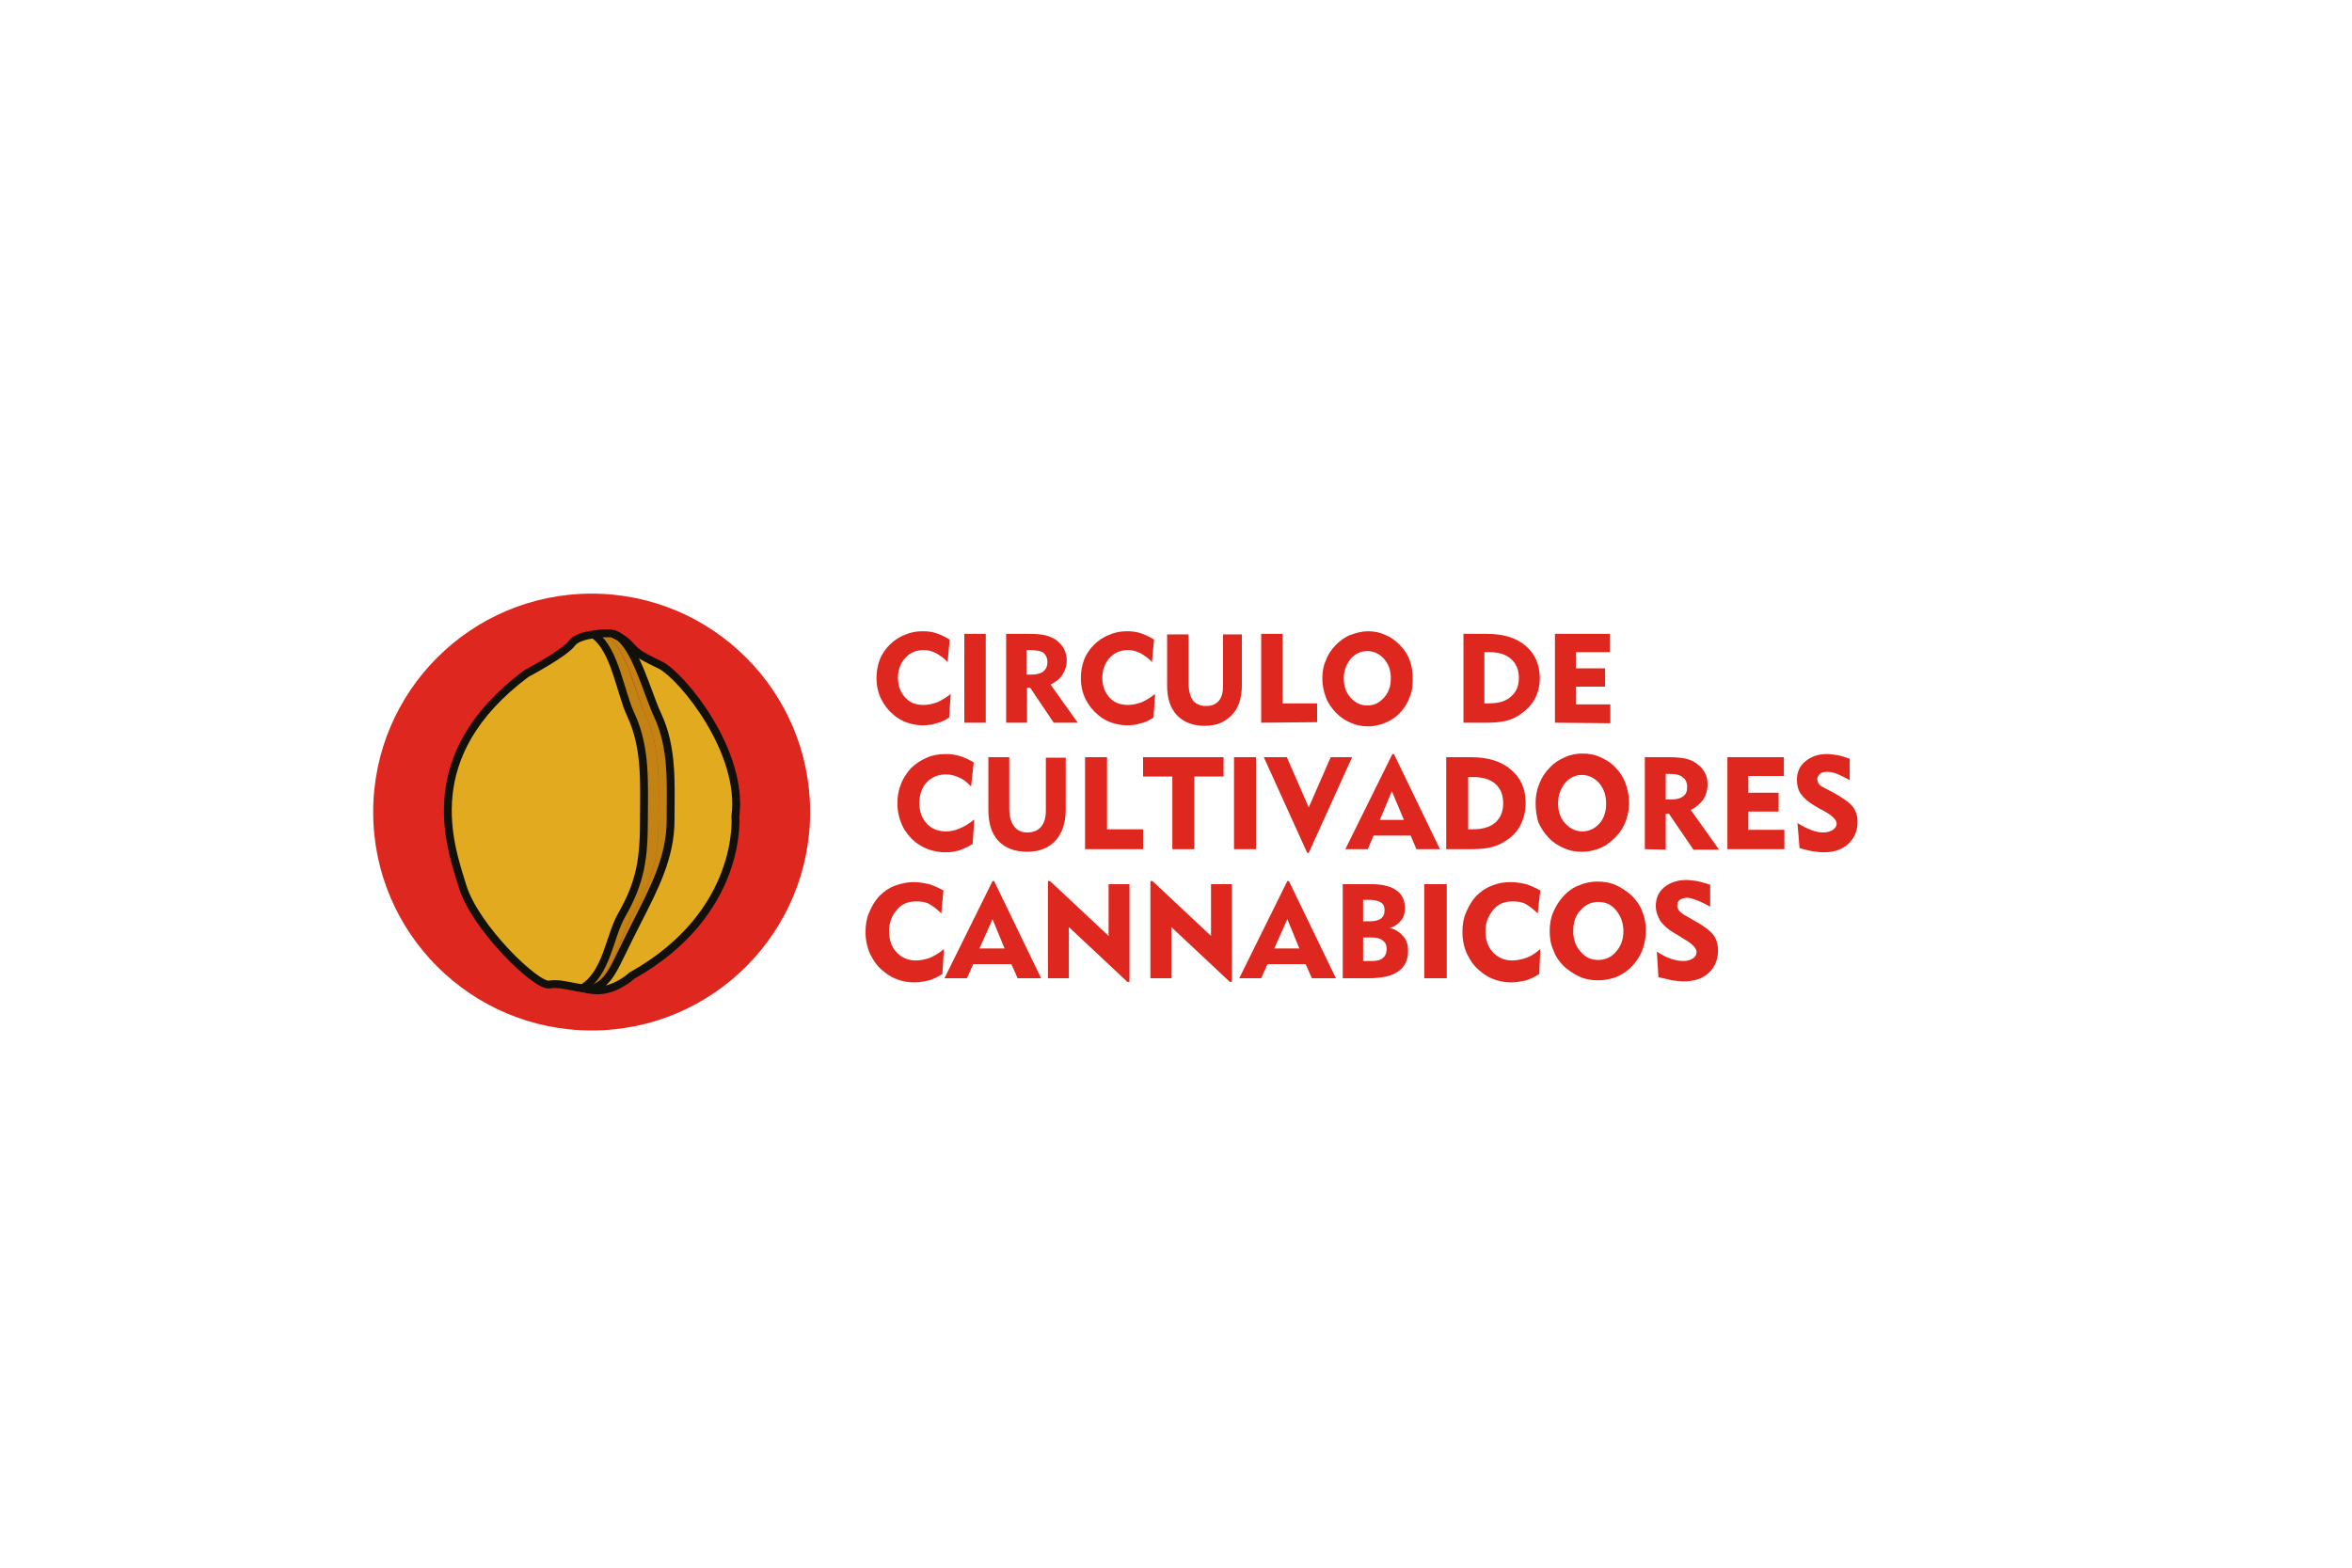 <?xml version="1.0" encoding="utf-8"?>
<!-- Generator: Adobe Illustrator 19.1.0, SVG Export Plug-In . SVG Version: 6.00 Build 0)  -->
<svg version="1.1" id="Layer_1" xmlns="http://www.w3.org/2000/svg" xmlns:xlink="http://www.w3.org/1999/xlink" x="0px" y="0px"
	 viewBox="75 0 450 300" style="enable-background:new 75 0 450 300;" xml:space="preserve">
<style type="text/css">
	.st0{fill:#DE271E;}
	.st1{fill:#E1AA1F;}
	.st2{fill:#C28214;}
	.st3{fill:none;stroke:#12100B;stroke-width:1.5;stroke-miterlimit:10;}
</style>
<g>
	<g>
		<g>
			<path class="st0" d="M256.3,126.7c-0.7-0.8-1.5-1.3-2.2-1.7c-0.8-0.4-1.5-0.6-2.4-0.6c-1.4,0-2.6,0.5-3.5,1.5s-1.4,2.3-1.4,3.8
				c0,1.6,0.5,2.8,1.4,3.8s2.1,1.4,3.5,1.4c0.9,0,1.7-0.2,2.6-0.5c0.9-0.4,1.7-0.9,2.6-1.6l-0.3,4.5c-0.7,0.5-1.5,0.9-2.4,1.1
				c-0.9,0.3-1.8,0.4-2.7,0.4c-1,0-2-0.2-2.9-0.5s-1.8-0.8-2.5-1.4c-1.1-0.9-1.9-1.9-2.5-3.1c-0.6-1.2-0.9-2.6-0.9-4
				c0-1.3,0.2-2.4,0.6-3.5c0.4-1.1,1.1-2.1,1.9-2.9c0.8-0.8,1.8-1.5,2.9-1.9c1.1-0.5,2.2-0.7,3.4-0.7c1,0,1.9,0.1,2.7,0.4
				c0.9,0.3,1.7,0.7,2.5,1.2L256.3,126.7z"/>
			<path class="st0" d="M259.5,138.3v-17h4.1v17H259.5z"/>
			<path class="st0" d="M267.5,138.3v-17h4.4c1.4,0,2.5,0.1,3.2,0.3c0.8,0.2,1.4,0.5,2,0.9c0.6,0.5,1.1,1,1.5,1.7
				c0.3,0.7,0.5,1.4,0.5,2.1c0,1.1-0.3,2-0.8,2.8s-1.3,1.4-2.3,1.9l5.2,7.3h-4.6l-4.5-6.7h-0.6v6.7H267.5z M272.1,124.4h-0.7v4.7
				h0.9c1,0,1.8-0.2,2.3-0.6c0.5-0.4,0.8-1,0.8-1.8s-0.3-1.4-0.8-1.8C274.2,124.6,273.3,124.4,272.1,124.4z"/>
			<path class="st0" d="M295.4,126.7c-0.7-0.8-1.5-1.3-2.2-1.7c-0.8-0.4-1.5-0.6-2.4-0.6c-1.4,0-2.6,0.5-3.5,1.5
				c-0.9,1-1.4,2.3-1.4,3.8c0,1.6,0.5,2.8,1.4,3.8c0.9,1,2.1,1.4,3.5,1.4c0.9,0,1.7-0.2,2.6-0.5c0.9-0.4,1.7-0.9,2.6-1.6l-0.3,4.5
				c-0.7,0.5-1.5,0.9-2.4,1.1c-0.9,0.3-1.8,0.4-2.7,0.4c-1,0-2-0.2-2.9-0.5c-0.9-0.3-1.8-0.8-2.5-1.4c-1.1-0.9-1.9-1.9-2.5-3.1
				c-0.6-1.2-0.9-2.6-0.9-4c0-1.3,0.2-2.4,0.6-3.5c0.4-1.1,1.1-2.1,1.9-2.9s1.8-1.5,2.9-1.9c1.1-0.5,2.2-0.7,3.4-0.7
				c1,0,1.9,0.1,2.7,0.4c0.9,0.3,1.7,0.7,2.5,1.2L295.4,126.7z"/>
			<path class="st0" d="M302.4,121.3v9.3c0,1.5,0.3,2.6,0.8,3.4c0.6,0.7,1.4,1.1,2.5,1.1c1.1,0,1.9-0.3,2.5-1c0.6-0.7,0.8-1.7,0.8-3
				v-9.7h3.6v9.7c0,2.4-0.6,4.4-1.9,5.7c-1.3,1.4-3,2.1-5.2,2.1c-2.3,0-4-0.7-5.3-2c-1.3-1.4-1.9-3.3-1.9-5.7v-9.8h4.1V121.3z"/>
			<path class="st0" d="M316.3,138.3v-17h4.1v13.3h6.6v3.6L316.3,138.3L316.3,138.3z"/>
			<path class="st0" d="M328,129.8c0-1.3,0.2-2.4,0.7-3.5c0.4-1.1,1.1-2.1,1.9-2.9c0.8-0.8,1.7-1.5,2.8-1.9s2.2-0.7,3.3-0.7
				c1.2,0,2.3,0.2,3.3,0.7c1.1,0.4,2,1.1,2.8,1.9s1.5,1.8,1.9,2.9s0.6,2.3,0.6,3.6c0,1.1-0.1,2.1-0.4,3s-0.7,1.8-1.3,2.6
				c-0.8,1.1-1.8,2-3.1,2.6c-1.2,0.6-2.5,0.9-3.8,0.9c-1.1,0-2.2-0.2-3.3-0.7c-1-0.4-2-1.1-2.8-1.9c-0.8-0.9-1.5-1.8-1.9-2.9
				C328.2,132.2,328,131.1,328,129.8z M332.1,129.8c0,1.5,0.4,2.7,1.3,3.7s1.9,1.5,3.2,1.5c1.3,0,2.3-0.5,3.2-1.5
				c0.9-1,1.3-2.2,1.3-3.7s-0.4-2.7-1.3-3.7s-1.9-1.5-3.2-1.5c-1.3,0-2.3,0.5-3.2,1.5C332.6,127.1,332.1,128.3,332.1,129.8z"/>
			<path class="st0" d="M355,138.3v-17h4.5c3.2,0,5.7,0.8,7.4,2.3c1.8,1.5,2.7,3.6,2.7,6.2c0,1.6-0.4,3-1.1,4.2s-1.8,2.2-3.1,3
				c-0.8,0.5-1.6,0.8-2.5,1s-2.1,0.3-3.4,0.3H355z M359,134.6h0.9c1.8,0,3.2-0.4,4.2-1.3c1-0.9,1.5-2,1.5-3.6c0-1.5-0.5-2.7-1.5-3.6
				s-2.4-1.3-4.2-1.3H359V134.6z"/>
			<path class="st0" d="M372.5,138.3v-17H383v3.5h-6.5v3.1h5.6v3.5h-5.6v3.4h6.6v3.6L372.5,138.3L372.5,138.3z"/>
		</g>
		<g>
			<path class="st0" d="M260.8,150.5c-0.8-0.8-1.5-1.4-2.3-1.7c-0.8-0.4-1.6-0.6-2.5-0.6c-1.5,0-2.7,0.5-3.7,1.5
				c-0.9,1-1.4,2.3-1.4,4c0,1.6,0.5,2.9,1.4,3.9s2.2,1.5,3.7,1.5c0.9,0,1.8-0.2,2.7-0.6c0.9-0.4,1.8-0.9,2.7-1.7l-0.3,4.7
				c-0.8,0.5-1.6,0.9-2.5,1.2c-0.9,0.3-1.8,0.4-2.8,0.4s-2-0.2-3-0.5c-0.9-0.3-1.8-0.8-2.6-1.4c-1.1-0.9-2-2-2.6-3.3
				s-0.9-2.7-0.9-4.2c0-1.3,0.2-2.5,0.7-3.7c0.4-1.1,1.1-2.1,1.9-3c0.9-0.9,1.9-1.5,3-2s2.3-0.7,3.6-0.7c1,0,1.9,0.1,2.8,0.4
				c0.9,0.3,1.8,0.7,2.6,1.2L260.8,150.5z"/>
			<path class="st0" d="M268.1,144.9v9.7c0,1.6,0.3,2.7,0.9,3.5c0.6,0.8,1.4,1.2,2.6,1.2c1.1,0,2-0.4,2.6-1.1
				c0.6-0.7,0.9-1.8,0.9-3.1V145h3.8v10c0,2.5-0.7,4.5-2,5.9c-1.3,1.4-3.1,2.1-5.4,2.1s-4.2-0.7-5.5-2.1c-1.3-1.4-1.9-3.4-1.9-5.9
				v-10.1H268.1z"/>
			<path class="st0" d="M282.6,162.5v-17.6h4.2v13.8h6.9v3.8H282.6z"/>
			<path class="st0" d="M299.3,162.5v-13.9h-5.6v-3.7h15.4v3.7h-5.6v13.9H299.3z"/>
			<path class="st0" d="M311.1,162.5v-17.6h4.2v17.6H311.1z"/>
			<path class="st0" d="M325.4,163.2h-0.3l-8.3-18.3h4.4l4.2,9.6l4.2-9.6h4.1L325.4,163.2z"/>
			<path class="st0" d="M332.4,162.5l9-18.2h0.3l8.8,18.2H346l-1.1-2.6h-7.1l-1.1,2.6H332.4z M339,156.9h4.6l-2.3-5.5L339,156.9z"/>
			<path class="st0" d="M351.7,162.5v-17.6h4.7c3.3,0,5.9,0.8,7.7,2.4c1.9,1.6,2.8,3.7,2.8,6.4c0,1.6-0.4,3.1-1.1,4.4
				c-0.7,1.3-1.8,2.3-3.2,3.1c-0.8,0.5-1.7,0.8-2.6,1s-2.1,0.3-3.5,0.3L351.7,162.5L351.7,162.5z M355.9,158.7h0.9
				c1.8,0,3.3-0.4,4.3-1.3c1-0.9,1.5-2.1,1.5-3.7c0-1.6-0.5-2.8-1.5-3.7s-2.5-1.3-4.3-1.3h-0.9V158.7z"/>
			<path class="st0" d="M368.8,153.7c0-1.3,0.2-2.5,0.7-3.7c0.4-1.1,1.1-2.2,2-3.1c0.8-0.9,1.8-1.5,2.9-2s2.2-0.7,3.4-0.7
				c1.2,0,2.3,0.2,3.4,0.7s2.1,1.1,2.9,2c0.9,0.9,1.5,1.9,1.9,3s0.7,2.4,0.7,3.7c0,1.1-0.2,2.1-0.5,3.1s-0.8,1.9-1.4,2.7
				c-0.9,1.1-1.9,2-3.2,2.7c-1.3,0.6-2.6,0.9-4,0.9c-1.2,0-2.3-0.2-3.4-0.7s-2.1-1.1-2.9-2c-0.9-0.9-1.5-1.9-2-3
				C369,156.2,368.8,155,368.8,153.7z M373.1,153.7c0,1.5,0.4,2.8,1.3,3.8s2,1.6,3.3,1.6s2.4-0.5,3.3-1.5s1.3-2.3,1.3-3.8
				s-0.4-2.8-1.3-3.9c-0.9-1-2-1.6-3.3-1.6s-2.4,0.5-3.3,1.6C373.6,150.9,373.1,152.2,373.1,153.7z"/>
			<path class="st0" d="M389.7,162.5v-17.6h4.5c1.4,0,2.6,0.1,3.4,0.3s1.5,0.5,2.1,1c0.7,0.5,1.2,1.1,1.5,1.7
				c0.4,0.7,0.5,1.4,0.5,2.2c0,1.1-0.3,2.1-0.8,2.9c-0.6,0.8-1.4,1.5-2.4,2l5.4,7.6H399l-4.7-6.9h-0.6v6.9L389.7,162.5L389.7,162.5z
				 M394.4,148.1h-0.7v4.9h0.9c1.1,0,1.9-0.2,2.4-0.6c0.6-0.4,0.8-1,0.8-1.8s-0.3-1.5-0.8-1.8C396.5,148.3,395.7,148.1,394.4,148.1z
				"/>
			<path class="st0" d="M405.5,162.5v-17.6h10.8v3.6h-6.8v3.2h5.8v3.6h-5.8v3.5h6.9v3.7H405.5z"/>
			<path class="st0" d="M418.9,157.5c1.1,0.7,2,1.1,2.8,1.4c0.8,0.3,1.5,0.4,2.2,0.4s1.3-0.2,1.8-0.5c0.4-0.3,0.7-0.7,0.7-1.2
				c0-0.7-0.8-1.5-2.4-2.4c-0.3-0.1-0.4-0.3-0.6-0.3l-1.2-0.7c-1.2-0.7-2-1.4-2.6-2.2s-0.8-1.8-0.8-2.8c0-1.4,0.5-2.6,1.6-3.5
				s2.4-1.4,4.1-1.4c0.6,0,1.3,0.1,2,0.2c0.7,0.1,1.5,0.4,2.4,0.7v4.1c-0.9-0.5-1.7-0.9-2.4-1.2c-0.8-0.3-1.4-0.4-1.9-0.4
				c-0.6,0-1.1,0.1-1.4,0.4c-0.3,0.3-0.5,0.6-0.5,1c0,0.3,0.1,0.6,0.3,0.9c0.2,0.3,0.5,0.5,0.9,0.7l2.1,1.1c1.7,1,2.9,1.8,3.5,2.6
				s0.9,1.8,0.9,2.9c0,1.7-0.6,3.1-1.8,4.2c-1.2,1.1-2.7,1.6-4.7,1.6c-0.7,0-1.4-0.1-2.1-0.2c-0.8-0.1-1.6-0.4-2.5-0.6L418.9,157.5z
				"/>
		</g>
		<g>
			<path class="st0" d="M255.1,174.8c-0.8-0.8-1.6-1.4-2.3-1.8s-1.6-0.5-2.5-0.5c-1.6,0-2.8,0.5-3.7,1.6c-0.9,1-1.5,2.4-1.5,4.1
				s0.5,3,1.4,4c0.9,1,2.2,1.6,3.7,1.6c0.9,0,1.8-0.2,2.7-0.5c0.9-0.4,1.8-0.9,2.7-1.7l-0.3,4.8c-0.8,0.5-1.6,0.9-2.5,1.2
				c-0.9,0.2-1.9,0.4-2.9,0.4c-1.1,0-2.1-0.2-3-0.5c-0.9-0.3-1.9-0.8-2.7-1.5c-1.2-0.9-2-2-2.7-3.4c-0.6-1.3-0.9-2.7-0.9-4.3
				c0-1.3,0.2-2.6,0.7-3.7c0.5-1.2,1.1-2.2,1.9-3.1c0.9-0.9,1.9-1.6,3-2s2.3-0.7,3.7-0.7c1,0,1.9,0.2,2.9,0.4
				c0.9,0.3,1.8,0.7,2.7,1.2L255.1,174.8z"/>
			<path class="st0" d="M255.7,187.2l9.2-18.6h0.3l9,18.6h-4.5l-1.2-2.7h-7.3l-1.2,2.7H255.7z M262.4,181.5h4.8l-2.3-5.6
				L262.4,181.5z"/>
			<path class="st0" d="M275.5,187.2v-18.6h0.4l11.2,10.5v-9.9h4v18.7h-0.4l-11.2-10.5v9.8L275.5,187.2L275.5,187.2z"/>
			<path class="st0" d="M295.1,187.2v-18.6h0.4l11.2,10.5v-9.9h4v18.7h-0.4l-11.2-10.5v9.8L295.1,187.2L295.1,187.2z"/>
			<path class="st0" d="M312.1,187.2l9.2-18.6h0.3l9,18.6H326l-1.2-2.7h-7.3l-1.2,2.7H312.1z M318.8,181.5h4.8l-2.3-5.6L318.8,181.5
				z"/>
			<path class="st0" d="M331.9,187.2v-18h5.5c2.1,0,3.7,0.4,4.8,1.2c1.1,0.8,1.6,1.9,1.6,3.4c0,0.9-0.2,1.7-0.7,2.3
				c-0.5,0.6-1.2,1.2-2.2,1.5c1.1,0.2,1.9,0.8,2.6,1.6s0.9,1.7,0.9,2.8c0,1.7-0.6,3-1.9,3.9c-1.2,0.9-3.2,1.3-5.7,1.3L331.9,187.2
				L331.9,187.2z M335.8,176.3h1.4c0.9,0,1.5-0.2,2-0.5c0.5-0.4,0.7-0.9,0.7-1.6s-0.2-1.2-0.7-1.5c-0.5-0.3-1.2-0.5-2.1-0.5h-1.3
				L335.8,176.3L335.8,176.3z M335.8,183.9h1.8c0.9,0,1.6-0.2,2-0.6c0.5-0.4,0.7-1,0.7-1.7s-0.2-1.2-0.7-1.6c-0.5-0.4-1.2-0.6-2-0.6
				h-1.8V183.9z"/>
			<path class="st0" d="M347.5,187.2v-18h4.3v18H347.5z"/>
			<path class="st0" d="M369.2,174.8c-0.8-0.8-1.6-1.4-2.3-1.8s-1.6-0.5-2.5-0.5c-1.6,0-2.8,0.5-3.7,1.6s-1.5,2.4-1.5,4.1
				s0.5,3,1.4,4c0.9,1,2.2,1.6,3.7,1.6c0.9,0,1.8-0.2,2.7-0.5s1.8-0.9,2.7-1.7l-0.2,4.8c-0.8,0.5-1.6,0.9-2.5,1.2
				c-0.9,0.2-1.9,0.4-2.9,0.4c-1.1,0-2.1-0.2-3-0.5c-0.9-0.3-1.9-0.8-2.7-1.5c-1.2-0.9-2-2-2.7-3.4c-0.6-1.3-0.9-2.7-0.9-4.3
				c0-1.3,0.2-2.6,0.7-3.7c0.5-1.2,1.1-2.2,1.9-3.1c0.9-0.9,1.9-1.6,3-2c1.2-0.5,2.3-0.7,3.7-0.7c1,0,2,0.2,2.9,0.4
				c0.9,0.3,1.8,0.7,2.7,1.2L369.2,174.8z"/>
			<path class="st0" d="M371.5,178.2c0-1.3,0.2-2.6,0.7-3.7c0.5-1.2,1.2-2.2,2-3.1c0.9-0.9,1.8-1.6,3-2c1.1-0.5,2.3-0.7,3.5-0.7
				c1.2,0,2.4,0.2,3.5,0.7c1.1,0.5,2.1,1.2,3,2c0.9,0.9,1.6,1.9,2,3c0.5,1.2,0.7,2.4,0.7,3.7c0,1.1-0.2,2.2-0.5,3.2
				c-0.3,1-0.8,1.9-1.4,2.7c-0.9,1.2-2,2.1-3.2,2.7c-1.2,0.6-2.7,0.9-4.1,0.9c-1.2,0-2.4-0.2-3.5-0.7c-1.1-0.5-2.1-1.2-3-2
				c-0.9-0.9-1.6-1.9-2-3.1C371.7,180.8,371.5,179.5,371.5,178.2z M376,178.2c0,1.6,0.5,2.9,1.4,3.9c0.9,1.1,2,1.6,3.4,1.6
				c1.3,0,2.5-0.5,3.4-1.6c0.9-1,1.4-2.3,1.4-3.9s-0.5-2.9-1.4-4c-0.9-1.1-2-1.6-3.4-1.6c-1.3,0-2.5,0.5-3.4,1.6
				C376.4,175.2,376,176.6,376,178.2z"/>
			<path class="st0" d="M392,182.1c1.1,0.7,2,1.2,2.8,1.4c0.8,0.3,1.6,0.4,2.3,0.4c0.8,0,1.3-0.2,1.8-0.5c0.5-0.3,0.7-0.8,0.7-1.2
				c0-0.7-0.8-1.6-2.4-2.5c-0.2-0.2-0.5-0.2-0.6-0.4l-1.2-0.7c-1.2-0.7-2-1.4-2.7-2.3c-0.5-0.9-0.9-1.8-0.9-2.9
				c0-1.5,0.5-2.7,1.6-3.6c1.1-0.9,2.5-1.4,4.2-1.4c0.6,0,1.3,0.1,2.1,0.2c0.8,0.2,1.6,0.4,2.5,0.7v4.2c-0.9-0.5-1.7-0.9-2.5-1.2
				s-1.4-0.5-1.9-0.5c-0.6,0-1.1,0.2-1.4,0.4c-0.3,0.2-0.5,0.6-0.5,1.1c0,0.3,0.1,0.6,0.3,0.9c0.2,0.3,0.5,0.5,0.9,0.8l2.1,1.2
				c1.8,1,3,1.9,3.6,2.7s0.9,1.8,0.9,3c0,1.7-0.6,3.2-1.8,4.3c-1.2,1.1-2.8,1.6-4.8,1.6c-0.7,0-1.4-0.1-2.2-0.2
				c-0.8-0.2-1.6-0.4-2.6-0.6L392,182.1z"/>
		</g>
	</g>
	<g>
		<circle class="st0" cx="188.2" cy="155.4" r="41.8"/>
	</g>
	<g id="XMLID_11_">
		<g>
			<path class="st1" d="M201.4,127.3c4.3,2.3,15.9,16.6,14.3,28.9c0,0,1.6,18.5-19.8,30.5c0,0-3.3,3.1-7.1,2.8
				c-0.3,0-0.6-0.1-0.8-0.1c4-1.5,4.2-3.9,8.8-12.8c3.3-6.4,6.5-12.5,6.5-19.6c0-6.9,0.5-13.8-2.5-20.2c-1.8-3.9-4-12.8-7.6-15.1
				c0.7,0.4,1.5,0.8,2.9,2.4C197.4,125.5,199.6,126.4,201.4,127.3z"/>
			<path class="st2" d="M200.8,136.8c3,6.4,2.5,13.3,2.5,20.2c0,7.1-3.2,13.1-6.5,19.6c-4.6,8.9-4.8,11.3-8.8,12.8
				c-0.4,0-0.7-0.1-1.1-0.2c5.4-1.5,6.7-10,9.3-14.5c3.7-6.3,4.8-10.6,4.8-17.7c0-6.9,0.5-13.8-2.5-20.2c-2-4.4-3.5-12.9-7.8-15.4
				v-0.1c0.8,0,1.3,0,1.3,0c0.1,0,0.1,0,0.2,0h0.1c0.2,0.1,0.5,0.2,0.8,0.4c0,0,0,0,0.1,0C196.7,124,198.9,132.9,200.8,136.8z"/>
			<path class="st2" d="M198.5,136.8c3,6.4,2.5,13.3,2.5,20.2c0,7.1-1.1,11.4-4.8,17.7c-2.7,4.5-3.9,13.1-9.3,14.5
				c-0.2,0-0.4-0.1-0.7-0.1c4.9-2.8,5.2-9.9,7.7-14.2c3.7-6.3,4.2-10.9,4.2-18c0-6.9,0.5-13.8-2.5-20.2c-2-4.2-3-12.5-7-15.3
				c0.7-0.1,1.4-0.2,2-0.2v0.1C195,123.9,196.4,132.5,198.5,136.8z"/>
			<path class="st1" d="M195.7,136.8c3,6.4,2.5,13.3,2.5,20.2c0,7.1-0.6,11.7-4.2,18c-2.5,4.3-2.8,11.3-7.7,14.2
				c-2.4-0.4-4.3-1-6.1-0.7c-2.4,0.5-14.2-10.9-16.6-18.8c-2.4-7.8-8.8-25,12.2-40.7c0,0,7.4-3.9,8.8-5.9c0.7-0.9,2.5-1.4,4.1-1.6
				C192.7,124.4,193.7,132.6,195.7,136.8z"/>
		</g>
		<g>
			<path class="st3" d="M192.3,121.3c0.2,0.1,0.5,0.2,0.8,0.4c0,0,0,0,0.1,0c0.7,0.4,1.5,0.8,2.9,2.4c1.3,1.4,3.5,2.3,5.3,3.2
				c4.3,2.3,15.9,16.6,14.3,28.9c0,0,1.6,18.5-19.8,30.5c0,0-3.3,3.1-7.1,2.8c-0.3,0-0.6-0.1-0.8-0.1c-0.4,0-0.7-0.1-1.1-0.2
				c-0.2,0-0.4-0.1-0.7-0.1c-2.4-0.4-4.3-1-6.1-0.7c-2.4,0.5-14.2-10.9-16.6-18.8c-2.4-7.8-8.8-25,12.2-40.7c0,0,7.4-3.9,8.8-5.9
				c0.7-0.9,2.5-1.4,4.1-1.6c0.7-0.1,1.4-0.2,2-0.2c0.8,0,1.3,0,1.3,0s0.1,0,0.2,0"/>
			<path class="st3" d="M192,121.3c0.1,0,0.1,0,0.2,0h0.1c0.3,0.1,0.6,0.2,0.9,0.4c3.5,2.3,5.7,11.1,7.6,15.1
				c3,6.4,2.5,13.3,2.5,20.2c0,7.1-3.2,13.1-6.5,19.6c-4.6,8.9-4.8,11.3-8.8,12.8c-0.1,0-0.1,0-0.2,0.1"/>
			<path class="st3" d="M188.7,121.5c4,2.9,5,11.1,7,15.3c3,6.4,2.5,13.3,2.5,20.2c0,7.1-0.6,11.7-4.2,18
				c-2.5,4.3-2.8,11.3-7.7,14.2"/>
		</g>
	</g>
</g>
</svg>
